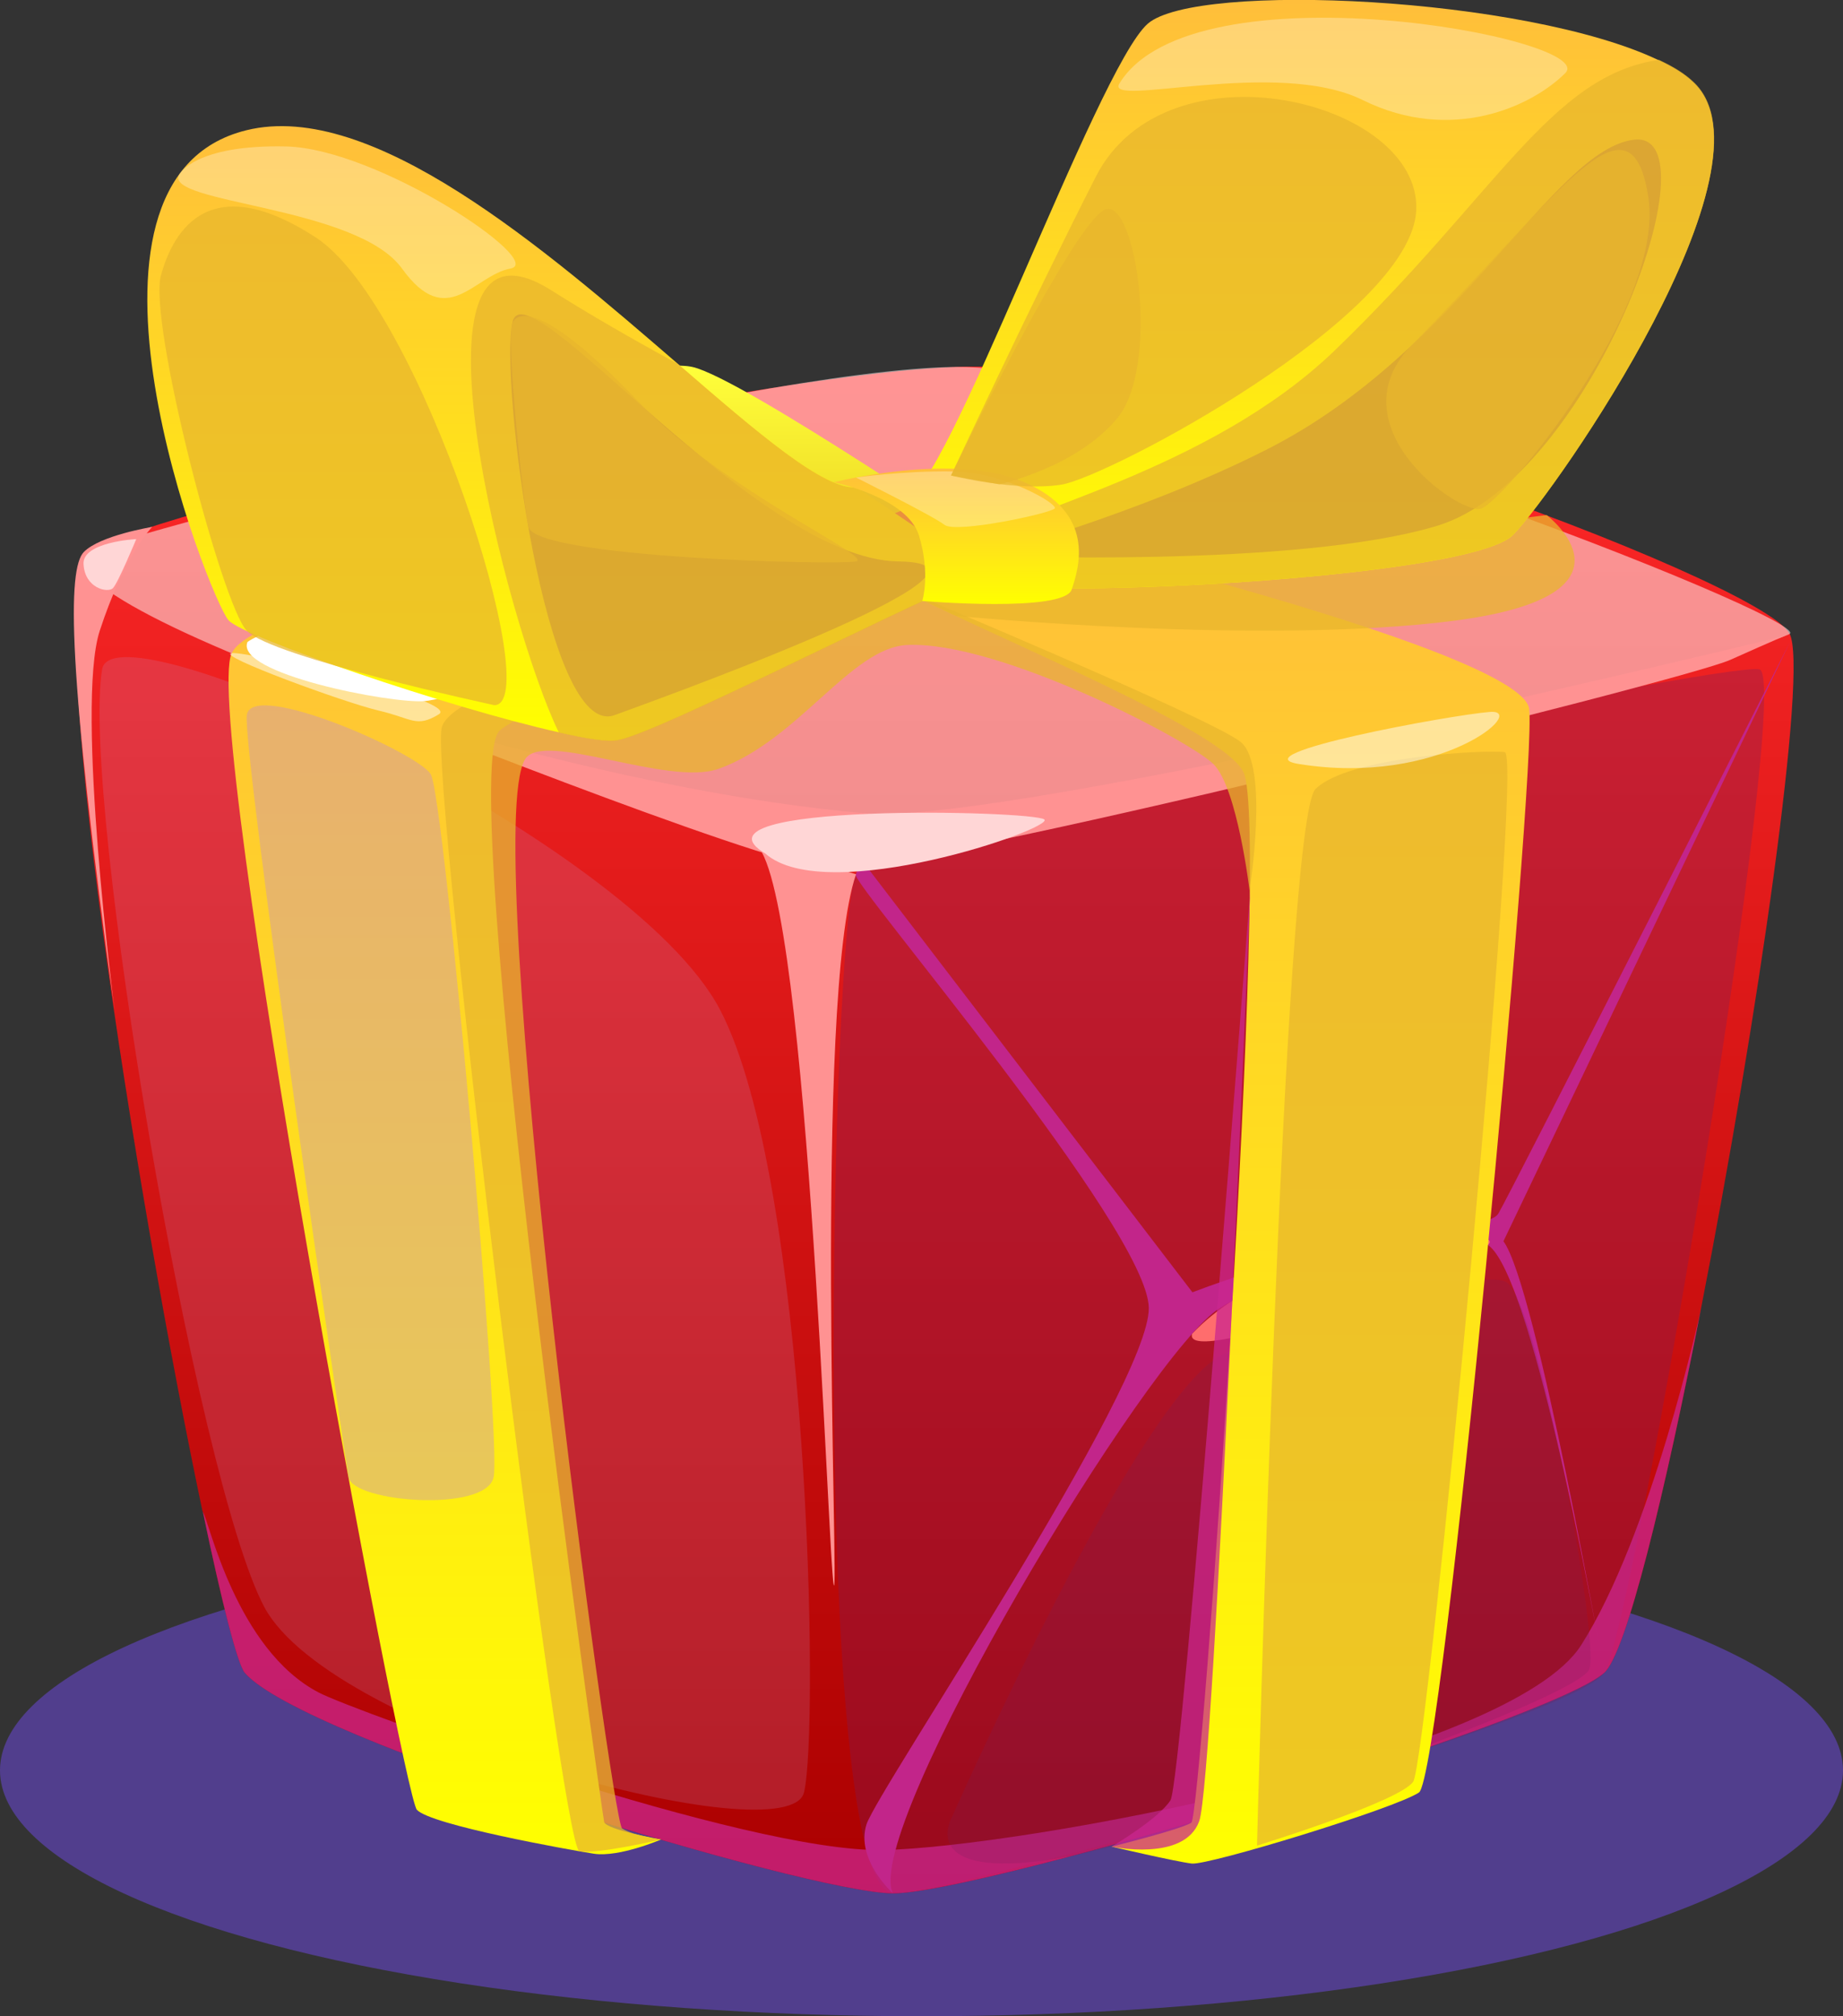 <svg width="75" height="82" viewBox="0 0 75 82" fill="none" xmlns="http://www.w3.org/2000/svg">
<rect x="0" y="0" width="75" height="82" fill="#333333" stroke="none"/>
<ellipse cx="37.5" cy="72" rx="37.5" ry="10" fill="#513E8D"/>
<g clip-path="url(#clip0_115_2539)">
<path d="M69.23 53.176C67.745 60.81 66.176 67.234 65.282 68.032C63.039 70.04 39.802 77.041 36.322 77C32.841 76.972 12.328 70.769 9.962 68.032C9.673 67.702 9.026 65.185 8.256 61.484C8.242 61.471 8.242 61.471 8.242 61.471C5.642 49.16 1.514 23.782 3.729 22.393C6.618 20.591 31.3 15.02 39.445 14.91C47.603 14.787 71.528 23.507 72.821 25.763C73.605 27.139 71.514 41.54 69.23 53.176Z" fill="url(#paint0_linear_115_2539)"/>
<path opacity="0.5" d="M3.757 22.393C-0.096 24.442 28.989 33.961 34.836 33.961C40.683 33.961 71.954 26.396 72.835 25.777C73.715 25.158 47.438 14.855 38.908 14.924C30.378 14.993 4.912 21.788 3.757 22.393Z" fill="white"/>
<path opacity="0.3" d="M36.335 77C32.923 76.574 33.845 37.207 34.836 35.556C35.826 33.906 70.207 26.905 71.597 27.221C72.986 27.537 66.506 66.037 65.296 68.018C64.085 69.999 37.904 77.193 36.335 77Z" fill="#731F5E"/>
<path opacity="0.74" d="M69.23 53.176C67.745 60.797 66.176 67.234 65.282 68.032C63.039 70.04 39.802 77.041 36.322 77C32.841 76.972 12.328 70.769 9.962 68.032C9.673 67.702 9.026 65.185 8.256 61.484C8.503 61.842 9.604 67.069 12.961 68.83C14.392 69.586 30.378 75.349 35.923 75.239C41.481 75.143 61.457 71.457 64.346 66.904C67.18 62.461 69.162 53.534 69.23 53.176Z" fill="#CA2790"/>
<path d="M36.335 77C35.07 74.4 46.764 54.937 49.653 53.19C52.542 51.43 58.623 49.353 60.549 50.632C62.475 51.911 65.282 68.046 65.282 68.046C65.282 68.046 62.517 52.296 61.182 50.481L72.835 26.121C72.835 26.121 61.457 48.555 60.976 49.353C60.494 50.15 55.5 49.917 48.525 52.557L35.276 35.254C35.276 35.254 34.959 35.144 34.822 35.57C34.698 35.997 46.709 49.985 46.75 53.19C46.791 56.395 35.744 72.75 35.262 74.194C34.808 75.624 36.335 77 36.335 77Z" fill="#C2258A"/>
<path d="M48.511 54.249C48.098 55.707 59.572 51.498 60.549 50.632C61.54 49.752 52.336 50.178 48.511 54.249Z" fill="#FF6D6D"/>
<path opacity="0.2" d="M38.757 73.864C38.757 73.864 46.406 56.56 49.818 55.061C53.23 53.562 59.971 51.622 61.251 52.117C62.53 52.613 65.103 66.656 64.677 67.88C64.25 69.105 47.52 75.033 42.403 75.68C37.285 76.326 38.757 73.864 38.757 73.864Z" fill="#731F5E"/>
<path d="M14.598 28.569C14.598 28.569 30.667 35.006 33.556 35.323C36.445 35.639 68.446 27.716 70.413 26.836C72.381 25.956 72.642 25.859 72.642 25.859C72.642 25.859 40.999 33.59 35.235 33.081C25.329 32.214 14.598 28.569 14.598 28.569Z" fill="#FF9292"/>
<path d="M30.598 34.264C32.827 34.662 33.694 63.506 33.928 64.456C34.162 65.418 33.102 40.577 34.836 35.556L30.598 34.264Z" fill="#FF9292"/>
<path d="M31.149 34.717C27.64 32.627 42.072 32.957 42.499 33.328C42.925 33.686 33.639 36.904 31.149 34.717Z" fill="#FFD6D6"/>
<path opacity="0.2" d="M4.156 27.221C4.623 24.415 25.687 34.14 29.305 41.072C32.923 47.991 33.35 70.343 32.717 72.901C32.084 75.46 13.525 70.522 10.759 65.363C7.994 60.191 3.289 32.475 4.156 27.221Z" fill="#C68EC5"/>
<path d="M26.897 74.813C26.897 74.813 25.205 75.542 24.173 75.391C23.128 75.226 17.528 74.222 16.964 73.603C16.4 72.984 8.2 29.27 9.425 26.575C10.649 23.878 33.487 20.591 34.849 20.99C36.212 21.389 38.77 22.833 38.77 22.833C38.77 22.833 22.178 28.115 20.335 29.711C18.491 31.32 24.504 73.781 24.586 74.098C24.655 74.414 26.897 74.813 26.897 74.813Z" fill="url(#paint1_linear_115_2539)"/>
<path d="M45.237 75.102C45.237 75.102 47.823 75.707 48.497 75.79C49.171 75.872 56.779 73.547 57.743 72.901C58.706 72.255 62.544 31.32 62.228 28.83C61.911 26.341 39.376 20.99 38.537 20.949C37.697 20.907 35.372 21.389 34.258 22.269C33.13 23.149 49.488 29.078 50.602 31.402C51.73 33.727 48.883 73.836 48.483 74.125C48.112 74.387 45.237 75.102 45.237 75.102Z" fill="url(#paint2_linear_115_2539)"/>
<path d="M35.661 23.452C33.144 22.737 17.914 18.5 17.914 18.5L13.401 19.45C13.401 19.45 14.061 17.455 14.584 17.207C15.107 16.974 26.168 14.47 28.177 14.924C30.186 15.364 40.683 22.503 40.683 22.503L35.661 23.452Z" fill="url(#paint3_linear_115_2539)"/>
<path d="M62.255 20.715C62.255 20.715 62.241 19.752 61.911 19.174C61.595 18.583 51.895 15.859 50.932 15.777C49.969 15.694 34.836 21.471 34.836 21.471C34.836 21.471 37.326 22.572 39.046 22.819C40.765 23.067 59.517 19.78 59.916 19.78C60.315 19.78 62.255 20.715 62.255 20.715Z" fill="url(#paint4_linear_115_2539)"/>
<path opacity="0.74" d="M51.153 75.061C51.153 75.061 52.212 33.397 53.533 32.09C54.853 30.77 60.453 30.481 61.237 30.591C62.021 30.701 58.073 71.663 57.509 72.461C56.958 73.272 51.153 75.061 51.153 75.061Z" fill="#E8B72D"/>
<path opacity="0.74" d="M26.898 74.813C26.898 74.813 24.325 75.418 23.582 75.294C22.839 75.157 17.542 32.008 17.969 29.628C18.395 27.248 36.088 23.7 36.088 23.7C36.088 23.7 49.323 29.215 50.492 30.178C51.662 31.141 50.85 36.217 50.85 36.217C50.85 36.217 50.355 32.035 49.378 31.072C48.401 30.11 40.669 26.066 36.927 26.231C34.643 26.327 32.483 30.11 29.25 31.265C27.186 32.008 22.096 29.683 21.367 30.88C19.496 33.975 24.889 74.043 25.315 74.359C25.783 74.662 26.898 74.813 26.898 74.813Z" fill="#E8B72D"/>
<path d="M10.072 26.107C9.535 27.386 15.891 28.624 17.281 28.514C18.67 28.404 33.845 24.057 34.217 23.452C34.588 22.847 28.026 21.884 26.017 21.939C24.022 21.994 11.901 24.841 10.072 26.107Z" fill="white"/>
<path opacity="0.74" d="M38.922 25.048C38.922 25.048 51.455 26.272 59.311 25.227C67.167 24.167 62.943 20.949 62.943 20.949L36.872 24.099L38.922 25.048Z" fill="#E8B72D"/>
<path opacity="0.5" d="M9.425 26.561C8.737 26.643 14.048 28.583 15.41 28.899C16.772 29.215 16.937 29.614 17.858 29.05C18.767 28.514 10.113 26.478 9.425 26.561Z" fill="white"/>
<path opacity="0.5" d="M52.858 31.072C50.368 30.674 59.022 29.078 60.632 28.954C62.241 28.83 58.596 31.994 52.858 31.072Z" fill="white"/>
<path opacity="0.4" d="M10.044 29.078C10.25 27.634 16.978 30.605 17.528 31.485C18.079 32.352 20.418 58.651 20.087 60.081C19.771 61.526 14.364 61.099 14.185 60.081C13.993 59.064 9.851 30.44 10.044 29.078Z" fill="#C68EC5"/>
<path opacity="0.74" d="M45.237 75.102C45.237 75.102 47.149 73.974 47.631 73.217C48.112 72.475 50.877 36.203 50.877 36.203C50.877 36.203 49.419 72.42 48.8 74.07C48.195 75.735 45.237 75.102 45.237 75.102Z" fill="#CA2790"/>
<path d="M40.119 23.466C40.105 23.466 40.091 23.452 40.091 23.452H40.078C40.022 23.438 39.885 23.466 39.651 23.535C39.555 23.562 39.417 23.617 39.279 23.672C36.404 24.828 26.801 29.793 25.136 30.096C24.737 30.178 23.871 30.041 22.729 29.779C18.326 28.803 9.92 25.928 9.301 25.227C8.517 24.346 1.844 7.304 10.03 5.296C15.134 4.044 22.165 10.124 27.572 14.787C30.832 17.606 33.515 19.917 34.836 19.807C34.836 19.807 36.831 21.141 38.371 22.187C38.385 22.187 38.385 22.187 38.385 22.2C38.633 22.366 38.88 22.544 39.101 22.696C39.417 22.902 39.692 23.108 39.871 23.232C40.022 23.356 40.119 23.438 40.119 23.466Z" fill="url(#paint5_linear_115_2539)"/>
<path opacity="0.5" d="M25.026 29.078C22.192 30.178 20.321 15.46 20.858 13.095C21.394 10.729 30.75 22.751 36.555 22.833C42.361 22.902 25.645 28.844 25.026 29.078Z" fill="#731F5E"/>
<path opacity="0.74" d="M40.119 22.833L39.857 23.246L39.802 23.328L39.665 23.548L39.293 23.686C36.418 24.841 26.815 29.807 25.15 30.11C24.751 30.192 23.884 30.055 22.743 29.793C20.679 25.598 16.015 7.758 22.426 11.802C23.994 12.792 25.769 13.81 27.585 14.8C30.846 17.62 33.529 19.931 34.849 19.821C34.849 19.821 35.166 19.202 36.693 20.261C35.799 19.312 36.982 20.22 36.886 20.013C38.179 20.811 39.183 21.54 39.706 22.132C39.94 22.379 40.091 22.613 40.119 22.833Z" fill="#E8B72D"/>
<path d="M61.581 21.747C59.875 23.521 42.196 24.374 40.036 23.7C39.871 23.645 39.706 23.576 39.555 23.493C39.541 23.493 39.541 23.48 39.527 23.48H39.513C39.431 23.438 39.362 23.397 39.279 23.356C39.059 23.218 38.853 23.053 38.647 22.902V22.888C38.44 22.709 38.261 22.517 38.096 22.324C38.096 22.311 38.096 22.311 38.083 22.311C37.34 21.444 36.927 20.467 36.858 20.288C36.844 20.261 36.844 20.261 36.844 20.261C38.426 20.247 44.618 2.792 46.709 0.963C48.69 -0.757 62.09 -0.138 67.497 2.448C68.088 2.723 68.556 3.012 68.9 3.342C72.546 6.699 63.356 19.917 61.581 21.747Z" fill="url(#paint6_linear_115_2539)"/>
<path opacity="0.5" d="M40.064 22.599C40.064 22.599 46.324 20.935 51.579 18.267C59.435 14.278 63.218 6.052 66.506 5.681C69.918 5.296 64.773 19.45 58.513 21.375C52.803 23.122 40.064 22.599 40.064 22.599Z" fill="#731F5E"/>
<path opacity="0.74" d="M61.581 21.747C59.875 23.521 42.196 24.374 40.036 23.7C39.871 23.645 39.706 23.576 39.555 23.493C39.541 23.493 39.541 23.48 39.527 23.48H39.513C39.472 23.466 39.348 23.493 39.156 23.562L38.908 23.975L38.839 23.7L38.647 22.902V22.888C38.66 22.847 38.66 22.806 38.688 22.778C38.757 22.586 38.936 22.407 39.211 22.228C41.302 20.811 49.199 19.161 54.289 14.278C60.921 7.895 63.108 3.067 67.511 2.435C68.102 2.71 68.57 2.999 68.914 3.329C72.546 6.699 63.356 19.917 61.581 21.747Z" fill="#E8B72D"/>
<path d="M33.928 19.614C33.928 19.614 38.812 18.363 41.687 19.614C44.576 20.866 43.93 23.026 43.613 23.975C43.297 24.924 37.532 24.442 37.532 24.442C37.532 24.442 37.876 23.342 37.395 21.774C36.913 20.22 33.928 19.614 33.928 19.614Z" fill="url(#paint7_linear_115_2539)"/>
<path opacity="0.3" d="M34.836 19.422C34.836 19.422 37.959 20.976 38.44 21.348C38.922 21.705 42.815 20.866 42.925 20.674C43.035 20.481 40.834 19.188 38.757 19.174C36.679 19.147 34.836 19.422 34.836 19.422Z" fill="white"/>
<path opacity="0.74" d="M38.702 19.339C38.702 19.339 41.935 12.407 44.59 7.194C47.465 1.541 57.839 4.085 57.633 8.556C57.426 12.875 45.072 19.422 43.187 19.711C41.357 20 38.702 19.339 38.702 19.339Z" fill="#E8B72D"/>
<path opacity="0.74" d="M20.115 28.679C22.247 28.679 17.116 12.434 12.851 9.656C8.572 6.877 7.072 9.312 6.55 11.197C6.027 13.081 9.026 24.608 10.044 25.653C11.048 26.726 20.115 28.679 20.115 28.679Z" fill="#E8B72D"/>
<path opacity="0.74" d="M40.669 19.697C40.669 19.697 43.833 19.009 45.484 16.987C47.19 14.883 46.269 8.253 45.03 8.501C43.806 8.748 38.702 19.339 38.702 19.339L40.669 19.697Z" fill="#E8B72D"/>
<path opacity="0.3" d="M7.292 7.098C6.646 8.28 14.515 8.363 16.359 10.921C18.203 13.48 19.289 11.197 20.775 10.921C22.261 10.646 15.368 6.038 11.64 5.956C7.912 5.873 7.292 7.098 7.292 7.098Z" fill="white"/>
<path opacity="0.3" d="M45.553 3.397C44.934 4.415 51.964 2.338 55.459 4.071C59.063 5.846 62.338 4.333 63.7 2.971C65.103 1.568 48.552 -1.513 45.553 3.397Z" fill="white"/>
<path opacity="0.74" d="M57.467 14.016C54.248 17.29 59.352 20.935 60.26 20.687C61.182 20.426 67.813 12.476 67.07 7.964C66.328 3.356 63.383 8.019 57.467 14.016Z" fill="#E8B72D"/>
<path opacity="0.74" d="M21.504 21.43C21.779 22.682 34.051 22.998 34.836 22.833C35.606 22.654 29.47 19.986 25.948 16.3C22.426 12.613 21.174 12.558 20.872 13.095C20.555 13.631 21.298 20.481 21.504 21.43Z" fill="#E8B72D"/>
<path d="M4.665 41.1C4.665 41.1 3.055 28.734 4.059 25.653C5.064 22.572 6.192 21.43 6.192 21.43C6.192 21.43 4.073 21.774 3.413 22.448C2.739 23.136 2.739 27.18 4.665 41.1Z" fill="#FF9292"/>
<path d="M3.399 22.943C3.454 23.934 4.39 24.126 4.596 23.92C4.802 23.713 5.545 21.925 5.545 21.925C5.545 21.925 3.344 22.035 3.399 22.943Z" fill="#FFD6D6"/>
</g>
<defs>
<linearGradient id="paint0_linear_115_2539" x1="38.056" y1="76.996" x2="38.056" y2="14.912" gradientUnits="userSpaceOnUse">
<stop stop-color="#AB0000"/>
<stop offset="1" stop-color="#FF2929"/>
</linearGradient>
<linearGradient id="paint1_linear_115_2539" x1="24.026" y1="75.404" x2="24.026" y2="20.947" gradientUnits="userSpaceOnUse">
<stop stop-color="#FFFF00"/>
<stop offset="1" stop-color="#FFBE3B"/>
</linearGradient>
<linearGradient id="paint2_linear_115_2539" x1="48.239" y1="75.784" x2="48.239" y2="20.944" gradientUnits="userSpaceOnUse">
<stop stop-color="#FFFF00"/>
<stop offset="1" stop-color="#FFBE3B"/>
</linearGradient>
<linearGradient id="paint3_linear_115_2539" x1="27.049" y1="23.455" x2="27.049" y2="14.874" gradientUnits="userSpaceOnUse">
<stop stop-color="#E8CD1D"/>
<stop offset="1" stop-color="#FFFF3B"/>
</linearGradient>
<linearGradient id="paint4_linear_115_2539" x1="48.549" y1="22.827" x2="48.549" y2="15.772" gradientUnits="userSpaceOnUse">
<stop stop-color="#E82E86"/>
<stop offset="1" stop-color="#FF003B"/>
</linearGradient>
<linearGradient id="paint5_linear_115_2539" x1="23.059" y1="30.124" x2="23.059" y2="5.131" gradientUnits="userSpaceOnUse">
<stop stop-color="#FFFF00"/>
<stop offset="1" stop-color="#FFBE3B"/>
</linearGradient>
<linearGradient id="paint6_linear_115_2539" x1="53.314" y1="23.93" x2="53.314" y2="1.11079e-05" gradientUnits="userSpaceOnUse">
<stop stop-color="#FFFF00"/>
<stop offset="1" stop-color="#FFBE3B"/>
</linearGradient>
<linearGradient id="paint7_linear_115_2539" x1="38.923" y1="24.569" x2="38.923" y2="19.056" gradientUnits="userSpaceOnUse">
<stop stop-color="#FFFF00"/>
<stop offset="1" stop-color="#FFBE3B"/>
</linearGradient>
<clipPath id="clip0_115_2539">
<rect width="70" height="77" fill="white" transform="translate(3)"/>
</clipPath>
</defs>
</svg>
